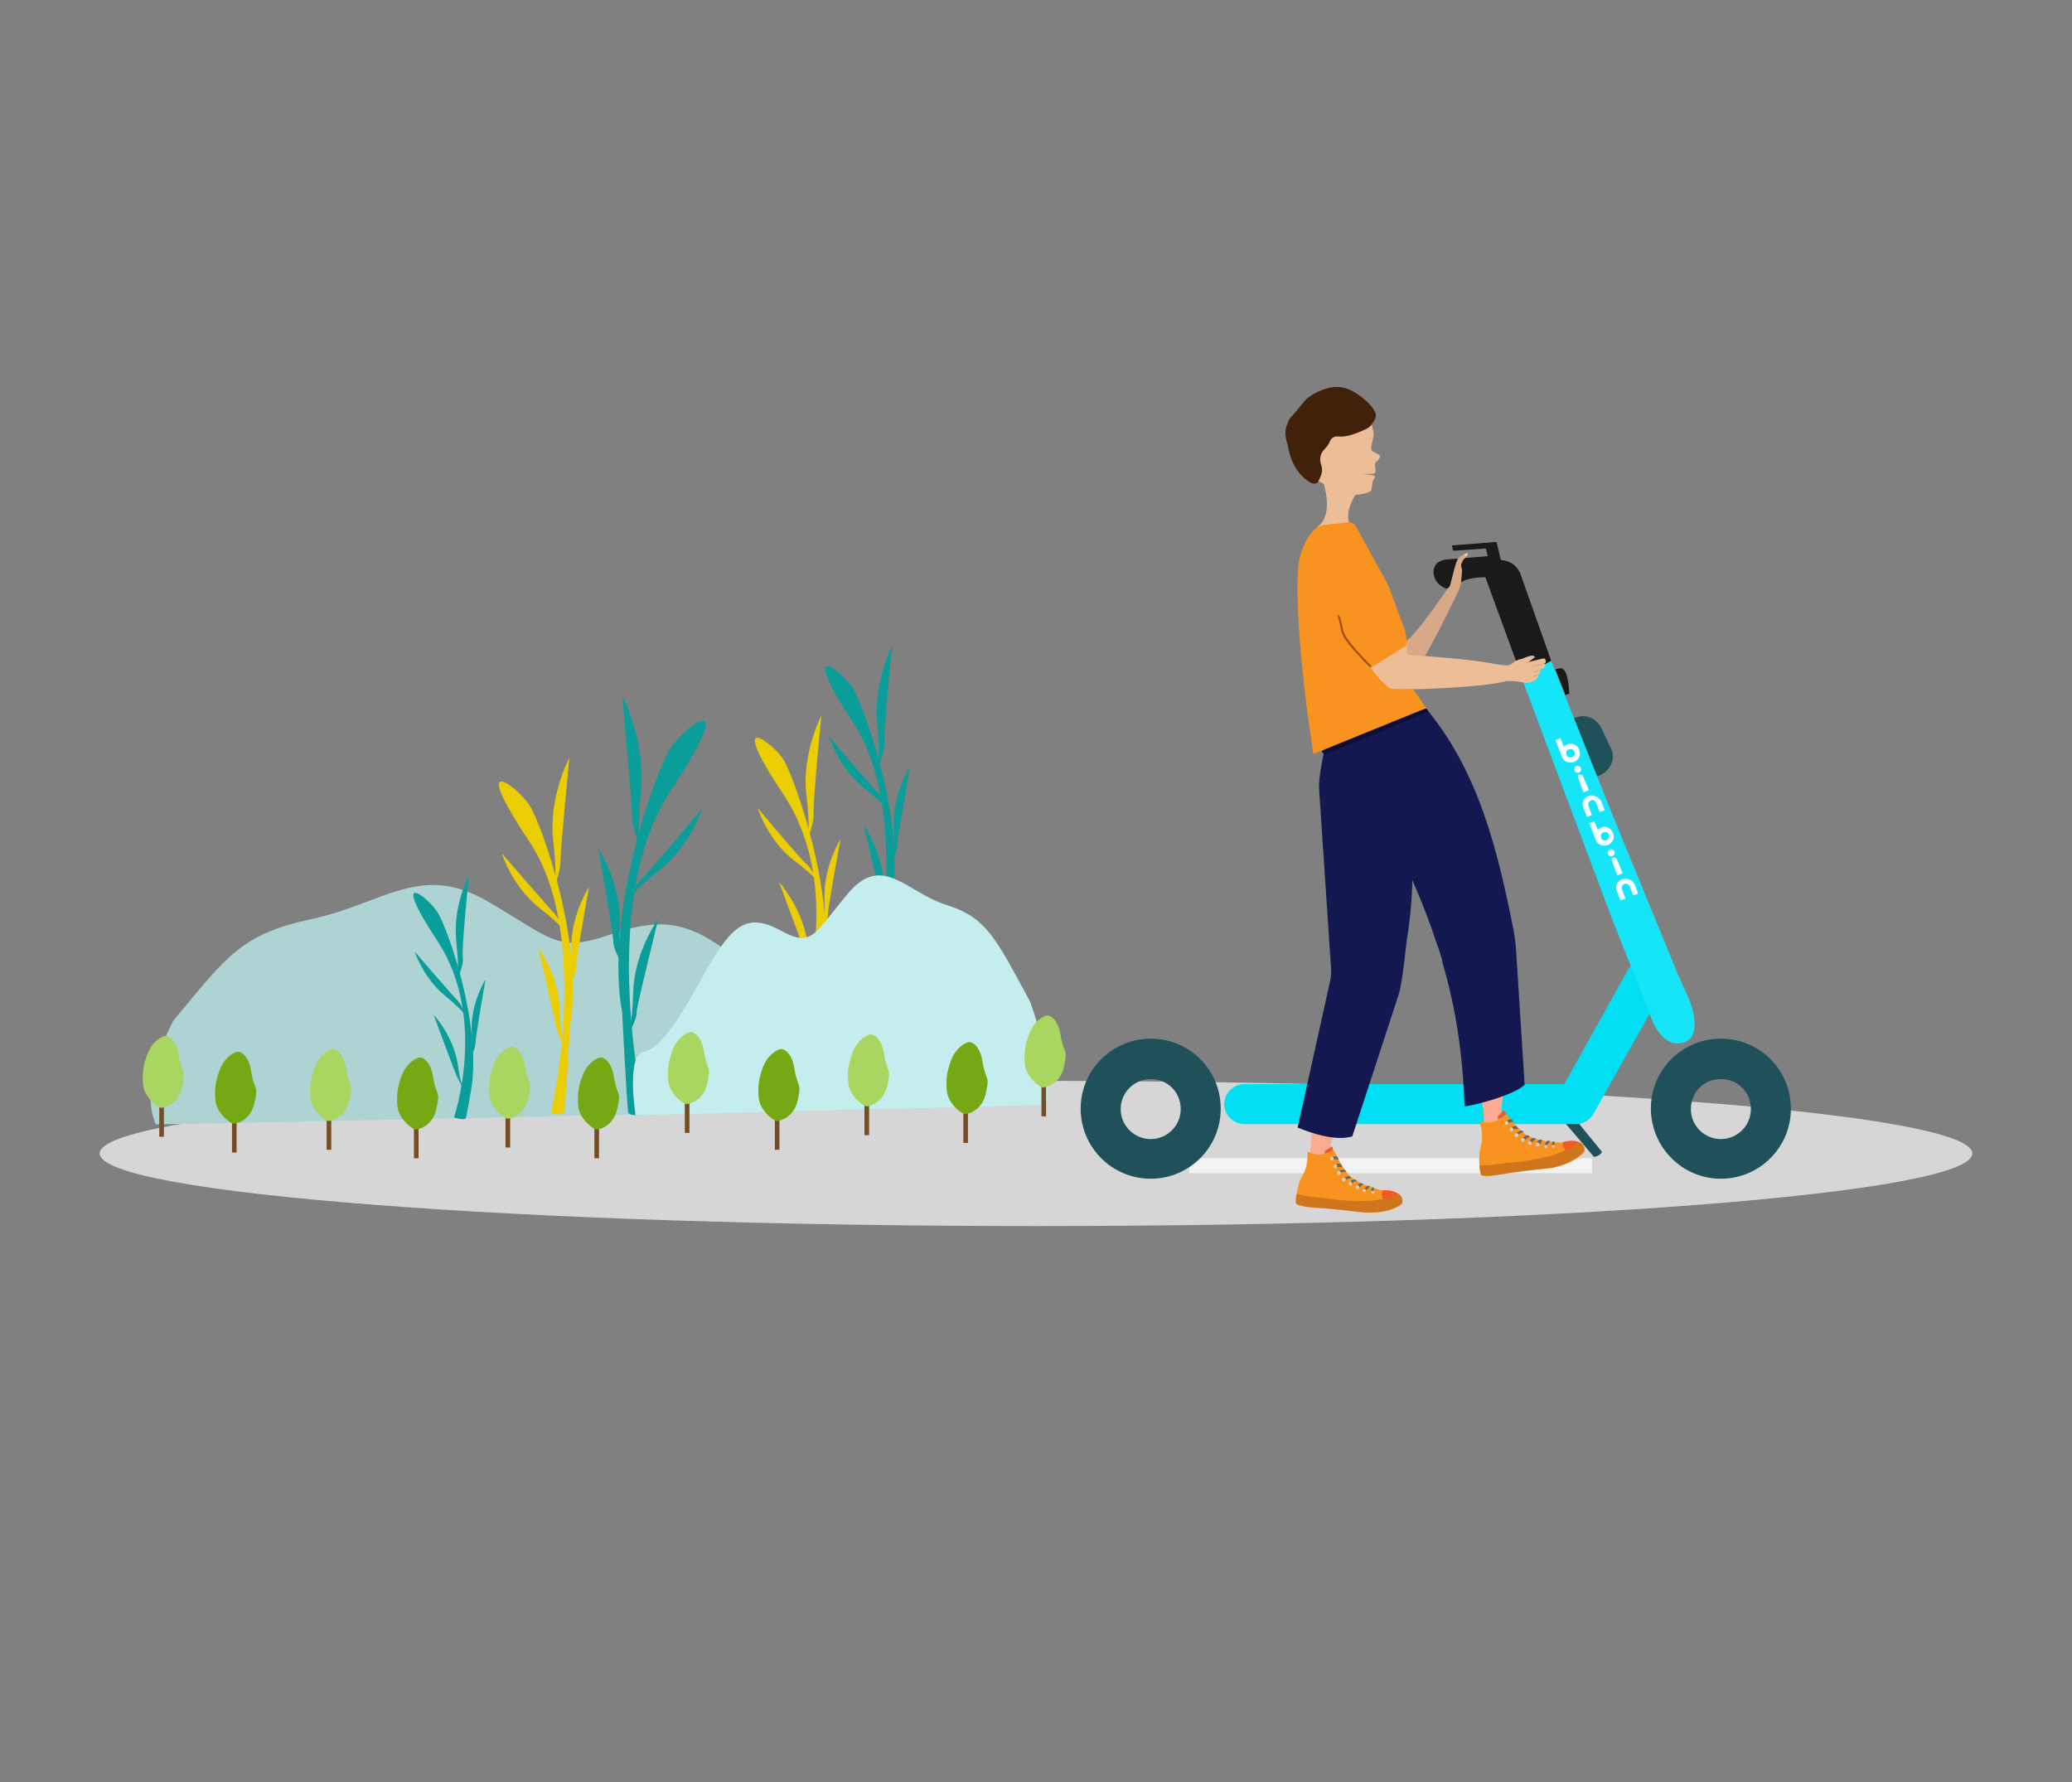 <svg width="343" height="295" viewBox="0 0 343 295" fill="none" xmlns="http://www.w3.org/2000/svg">
<rect x="0" y="0" width="343" height="295" fill="#808080" stroke="none"/>
<path d="M171.5 202.953C257.104 202.953 326.5 197.573 326.5 190.937C326.5 184.301 257.104 178.922 171.5 178.922C85.896 178.922 16.5 184.301 16.5 190.937C16.5 197.573 85.896 202.953 171.5 202.953Z" fill="#D6D6D6"/>
<path d="M263.545 191.715H196.863V194.199H263.545V191.715Z" fill="#F2F2F2"/>
<path fill-rule="evenodd" clip-rule="evenodd" d="M258.822 185.566L263.854 191.49C264.49 191.426 264.936 191.171 265.191 190.662L260.35 184.738L258.822 185.566Z" fill="#20505A"/>
<path fill-rule="evenodd" clip-rule="evenodd" d="M274.11 159.195C275.702 160.087 276.275 162.061 275.384 163.717L263.792 184.354C263.219 185.373 262.073 186.074 260.926 186.074H205.964C204.18 186.074 202.652 184.545 202.652 182.762C202.652 180.978 204.18 179.45 205.964 179.45H258.952L269.524 160.469C270.543 158.94 272.518 158.431 274.11 159.195Z" fill="#00DFF4"/>
<path fill-rule="evenodd" clip-rule="evenodd" d="M190.488 188.558C193.163 188.558 195.455 186.392 195.455 183.59C195.455 180.787 193.29 178.621 190.488 178.621C187.813 178.621 185.52 180.787 185.52 183.59C185.52 186.392 187.813 188.558 190.488 188.558ZM190.488 195.118C196.857 195.118 202.079 189.959 202.079 183.526C202.079 177.093 196.92 171.934 190.488 171.934C184.119 171.934 178.896 177.093 178.896 183.526C178.896 189.959 184.119 195.118 190.488 195.118Z" fill="#20505A"/>
<path fill-rule="evenodd" clip-rule="evenodd" d="M284.873 188.558C287.548 188.558 289.841 186.392 289.841 183.59C289.841 180.787 287.676 178.621 284.873 178.621C282.071 178.621 279.906 180.787 279.906 183.59C279.906 186.392 282.199 188.558 284.873 188.558ZM284.873 195.118C291.242 195.118 296.465 189.959 296.465 183.526C296.465 177.093 291.306 171.934 284.873 171.934C278.441 171.934 273.282 177.093 273.282 183.526C273.346 189.959 278.505 195.118 284.873 195.118Z" fill="#20505A"/>
<path fill-rule="evenodd" clip-rule="evenodd" d="M260.672 118.877C262.391 118.049 264.239 118.877 265.067 120.469L266.659 123.845C267.487 125.565 266.659 127.412 265.067 128.24C263.347 129.068 261.5 128.24 260.672 126.648L259.079 123.272C258.251 121.679 258.952 119.705 260.672 118.877Z" fill="#20505A"/>
<path fill-rule="evenodd" clip-rule="evenodd" d="M266.531 151.238L273.536 169.008C273.919 170.027 274.938 171.429 275.702 172.002C276.912 172.83 278.122 173.021 279.523 172.193C281.115 170.983 280.606 167.607 279.396 164.932L277.867 161.556L266.467 133.722L256.787 109.391L251.819 112.002L266.531 151.238Z" fill="#15E5F6"/>
<path fill-rule="evenodd" clip-rule="evenodd" d="M258.569 110.661C258.187 110.533 257.486 110.788 257.486 110.788L259.142 115.056L259.779 114.801C259.779 114.864 259.716 111.043 258.569 110.661Z" fill="#1A1A1A"/>
<path fill-rule="evenodd" clip-rule="evenodd" d="M251.882 111.936L245.895 95.567C246.277 95.567 243.793 95.439 242.329 96.14C241.501 96.522 239.526 97.669 239.208 97.35C238.125 96.841 237.425 96.14 237.297 94.739C237.297 93.465 238.125 92.828 239.208 92.637L246.277 92.064L245.959 90.79L240.546 91.172L240.354 90.28L247.742 89.707L248.443 92.701C249.717 92.828 250.863 93.274 251.627 94.803L256.786 109.388L251.882 111.936Z" fill="#1A1A1A"/>
<g opacity="0.96">
<path d="M265.066 136.968C264.875 137.096 264.684 137.159 264.493 137.35L263.919 135.949L263.091 136.268L264.174 139.07C264.493 139.898 265.384 140.153 266.149 139.898C266.977 139.58 267.359 138.688 267.04 137.924C266.722 137.032 265.83 136.65 265.066 136.968ZM265.958 139.07C265.575 139.198 265.13 139.07 265.066 138.688C264.938 138.306 265.066 137.86 265.448 137.796C265.83 137.669 266.276 137.796 266.34 138.179C266.467 138.561 266.212 138.943 265.958 139.07Z" fill="white"/>
<path d="M268.505 145.566C267.677 145.884 267.295 146.776 267.677 147.54L268.25 149.069L269.078 148.75L268.505 147.222C268.378 146.903 268.505 146.521 268.887 146.33C269.206 146.203 269.588 146.33 269.779 146.712L270.352 148.241L271.18 147.922L270.607 146.394C270.225 145.629 269.333 145.247 268.505 145.566Z" fill="white"/>
<path d="M267.039 141.935C266.848 142.062 266.721 142.253 266.848 142.508L267.74 144.928L268.632 144.546L267.613 142.126C267.549 142.062 267.358 141.871 267.039 141.935Z" fill="white"/>
<path d="M266.72 141.744C267.037 141.744 267.293 141.488 267.293 141.171C267.293 140.854 267.037 140.598 266.72 140.598C266.404 140.598 266.147 140.854 266.147 141.171C266.147 141.488 266.404 141.744 266.72 141.744Z" fill="white"/>
<path d="M259.461 123.211C259.27 123.338 259.079 123.402 258.888 123.593L258.314 122.191L257.486 122.51L258.569 125.312C258.888 126.14 259.779 126.395 260.544 126.14C261.372 125.822 261.754 124.93 261.435 124.166C261.181 123.274 260.225 122.892 259.461 123.211ZM260.225 125.312C259.843 125.44 259.397 125.312 259.334 124.93C259.206 124.548 259.333 124.102 259.716 124.039C260.098 123.975 260.544 124.039 260.607 124.421C260.862 124.803 260.671 125.185 260.225 125.312Z" fill="white"/>
<path d="M262.963 131.747C262.135 132.066 261.753 132.957 262.135 133.722L262.708 135.25L263.536 134.932L262.963 133.403C262.836 133.085 262.963 132.703 263.345 132.511C263.727 132.32 264.046 132.512 264.237 132.894L264.81 134.422L265.638 134.104L265.065 132.575C264.555 131.875 263.727 131.492 262.963 131.747Z" fill="white"/>
<path d="M261.436 128.18C261.245 128.307 261.118 128.498 261.245 128.753L262.137 131.173L263.028 130.791L262.009 128.371C261.946 128.307 261.627 128.18 261.436 128.18Z" fill="white"/>
<path d="M261.181 127.924C261.498 127.924 261.754 127.667 261.754 127.351C261.754 127.034 261.498 126.777 261.181 126.777C260.864 126.777 260.608 127.034 260.608 127.351C260.608 127.667 260.864 127.924 261.181 127.924Z" fill="white"/>
</g>
<path d="M215.896 96.205C215.896 98.625 224.494 112.829 230.226 113.976C230.29 113.976 230.417 114.039 230.544 114.103C230.99 114.167 231.436 114.103 231.818 113.848C234.238 112.957 239.715 101.364 241.499 97.67L240.161 96.778C238.633 98.689 233.092 107.415 231.245 106.842C231.245 106.842 230.799 106.906 230.672 106.714C223.985 98.562 220.991 96.332 218.698 94.231L215.896 96.205Z" fill="#D8A988"/>
<path d="M217.042 186.329C217.424 187.475 216.66 191.743 216.66 193.208C217.552 194.418 219.845 193.463 220.1 192.189C220.1 192.061 220.227 191.998 220.227 191.679C219.972 190.851 220.482 187.794 221.182 186.074L217.042 186.329Z" fill="#F9AC91"/>
<path d="M245.256 182.507C245.83 183.59 245.511 186.584 245.702 187.985C246.785 189.068 248.887 187.666 248.823 186.329C248.887 186.202 248.887 186.074 248.887 185.819C248.377 185.055 248.505 182.38 249.014 180.66L245.256 182.507Z" fill="#F9AC91"/>
<path d="M221.054 120.088L236.085 117.285C244.619 127.604 247.803 140.024 250.605 154.228C250.796 155.31 250.924 156.457 250.988 157.54L252.389 179.578C250.733 181.17 244.619 182.89 242.453 183.145C242.135 174.546 241.052 167.094 238.823 159.451C238.632 158.177 237.677 155.756 237.677 155.756C233.983 143.973 222.774 122.763 221.054 120.088Z" fill="#131851"/>
<path d="M223.857 188.114C220.991 188.942 216.978 187.541 214.813 186.649L220.29 161.936C220.354 161.426 220.354 160.981 220.354 160.471L218.38 130.853C218.316 130.153 218.379 129.388 218.443 128.751C218.762 126.14 219.462 122.446 220.481 121.172H231.499C234.684 135.821 234.111 148.369 232.901 155.439C232.773 156.076 232.2 162.891 231.436 164.93L223.857 188.114Z" fill="#131851"/>
<path d="M236.467 117.795L219.207 124.992L218.761 124.291L236.148 117.285L236.467 117.795Z" fill="#0E0E38"/>
<path d="M218.953 79.578L225.386 80.215C223.539 83.145 222.074 85.756 224.239 87.795L218.061 87.221C220.163 85.82 219.908 82.317 218.953 79.578Z" fill="#EDBD98"/>
<path d="M225.385 67.414C225.385 67.414 227.869 70.408 227.296 72.573C227.232 72.892 227.169 73.21 227.105 73.401C226.85 74.612 226.85 74.548 228.124 75.185C228.825 75.503 228.188 76.14 227.869 76.395C227.678 76.522 227.551 76.777 227.615 77.032C227.615 77.287 227.678 77.605 227.678 77.605C227.678 77.669 227.933 78.433 227.169 78.433C223.602 78.497 226.532 78.433 227.36 78.688C227.36 78.688 227.678 78.879 227.615 79.006C227.551 79.198 227.296 79.388 227.232 79.707C227.169 79.962 227.105 80.79 226.978 81.172C226.85 81.554 224.685 82.127 223.475 81.809C222.52 81.618 221.182 81.236 220.672 81.172C220.481 81.172 220.163 80.662 220.036 80.535C219.781 80.344 219.08 80.153 218.507 79.771C217.424 79.07 218.38 78.752 218.443 78.242C218.507 77.86 218.634 77.032 218.507 76.713C218.38 76.522 217.488 75.439 217.297 74.93C217.042 74.166 217.488 72.955 217.87 72.51C218.189 72.127 218.953 71.809 219.462 72.255C219.845 72.51 220.29 72.51 220.482 72.191C220.673 71.809 223.093 68.752 223.538 68.497C223.793 68.306 225.385 67.414 225.385 67.414Z" fill="#EDBD98"/>
<path d="M227.678 69.197C227.551 69.515 227.423 69.834 227.169 70.088C226.914 70.598 226.404 70.916 225.958 71.108C224.366 71.808 222.965 72.382 221.5 72.254C220.863 72.19 220.354 72.509 220.099 73.146C219.908 73.719 219.526 74.037 219.208 74.42C218.571 75.057 218.38 76.012 218.698 76.904C219.08 78.05 218.698 78.751 218.188 79.77C217.934 80.088 217.552 80.152 217.106 79.961C215.004 78.878 213.667 76.585 213.221 73.91C212.456 71.49 212.839 70.853 213.284 69.706C213.412 69.388 213.667 69.069 213.921 68.815C214.94 67.732 215.832 66.331 216.787 65.63C217.615 65.057 218.443 64.674 219.462 64.356C221.054 63.783 222.774 64.038 224.111 64.866C225.64 65.757 226.977 66.968 227.551 68.05C227.805 68.432 227.805 68.878 227.678 69.197Z" fill="#42210B"/>
<path d="M216.532 190.663C217.933 191.3 219.271 191.3 220.672 190.472C220.736 190.408 220.799 190.472 220.863 190.535C221.627 192 222.455 193.847 223.729 194.93C225.003 195.822 226.659 196.523 228.442 196.968C228.633 197.032 228.952 197.096 229.143 197.096C230.034 197.096 230.735 197.223 231.244 197.478C231.308 197.542 231.435 197.542 231.499 197.605C231.881 197.797 232.072 198.242 232.136 198.688C232.136 199.007 232.009 199.325 231.754 199.453C230.289 200.281 228.442 200.663 226.213 200.599L222.01 200.026L215.513 199.453L214.749 199.198C214.622 199.134 214.558 199.07 214.558 198.879C214.558 197.797 214.749 196.714 215.195 195.44C215.322 195.121 215.577 194.612 215.768 194.293C216.341 193.338 216.469 192 216.469 190.599C216.341 190.663 216.469 190.599 216.532 190.663Z" fill="#F7931E"/>
<path d="M214.685 197.668C214.558 197.668 214.431 198.878 214.558 199.197C214.686 199.515 215.959 199.706 216.15 199.77C217.169 199.897 218.252 199.961 219.462 200.025L223.156 200.407C224.175 200.534 225.449 200.725 226.659 200.725C227.678 200.725 228.633 200.662 229.588 200.407C230.353 200.279 231.117 199.897 231.881 199.451C231.945 199.388 232.009 199.324 232.072 199.26C232.263 198.878 232.2 198.114 231.563 197.668C230.735 198.05 229.525 198.432 228.124 198.623C227.105 198.814 225.958 198.814 224.684 198.814C222.71 198.751 220.8 198.623 219.144 198.305C217.488 198.178 215.896 197.986 214.685 197.668Z" fill="#CE751D"/>
<path d="M228.824 197.031C228.697 197.668 228.76 198.114 229.015 198.496C229.97 198.369 230.798 198.114 231.499 197.668C230.862 197.159 229.97 196.968 228.824 197.031Z" fill="#F15A24"/>
<path d="M220.481 192.125C220.656 192.125 220.799 191.983 220.799 191.807C220.799 191.631 220.656 191.488 220.481 191.488C220.305 191.488 220.162 191.631 220.162 191.807C220.162 191.983 220.305 192.125 220.481 192.125Z" fill="#D8CDC3"/>
<path d="M221.054 193.399C221.23 193.399 221.372 193.256 221.372 193.08C221.372 192.904 221.23 192.762 221.054 192.762C220.878 192.762 220.735 192.904 220.735 193.08C220.735 193.256 220.878 193.399 221.054 193.399Z" fill="#D8CDC3"/>
<path d="M221.627 194.485C221.803 194.485 221.946 194.342 221.946 194.166C221.946 193.99 221.803 193.848 221.627 193.848C221.451 193.848 221.309 193.99 221.309 194.166C221.309 194.342 221.451 194.485 221.627 194.485Z" fill="#D8CDC3"/>
<path d="M222.455 195.567C222.631 195.567 222.774 195.424 222.774 195.248C222.774 195.072 222.631 194.93 222.455 194.93C222.279 194.93 222.137 195.072 222.137 195.248C222.137 195.424 222.279 195.567 222.455 195.567Z" fill="#D8CDC3"/>
<path d="M223.538 196.266C223.714 196.266 223.856 196.123 223.856 195.947C223.856 195.771 223.714 195.629 223.538 195.629C223.362 195.629 223.219 195.771 223.219 195.947C223.219 196.123 223.362 196.266 223.538 196.266Z" fill="#D8CDC3"/>
<path d="M224.749 196.84C224.925 196.84 225.067 196.697 225.067 196.522C225.067 196.346 224.925 196.203 224.749 196.203C224.573 196.203 224.43 196.346 224.43 196.522C224.43 196.697 224.573 196.84 224.749 196.84Z" fill="#D8CDC3"/>
<path d="M226.009 197.27C226.117 197.179 226.131 197.019 226.041 196.911C225.95 196.803 225.789 196.789 225.682 196.879C225.574 196.97 225.56 197.13 225.65 197.238C225.74 197.346 225.901 197.36 226.009 197.27Z" fill="#D8CDC3"/>
<path d="M227.506 197.47C227.575 197.348 227.532 197.192 227.409 197.123C227.287 197.054 227.131 197.097 227.062 197.22C226.993 197.342 227.036 197.498 227.159 197.567C227.281 197.636 227.437 197.593 227.506 197.47Z" fill="#D8CDC3"/>
<path d="M221.181 192.7C221.436 192.637 221.818 192.573 222.009 192.764C222.073 192.892 222.2 193.083 222.264 193.274C222.009 193.146 221.5 193.146 221.309 193.21C221.436 192.955 221.372 192.764 221.181 192.7Z" fill="#686461"/>
<path d="M221.691 193.781C221.882 193.654 222.392 193.59 222.646 193.654C222.71 193.781 222.837 193.845 222.901 193.972C222.583 193.909 222.137 194.036 221.946 194.1C222.009 194.036 221.946 193.845 221.691 193.781Z" fill="#686461"/>
<path d="M222.519 194.931C222.71 194.803 223.155 194.676 223.41 194.676C223.538 194.803 223.601 194.867 223.729 194.994C223.41 194.994 222.901 195.185 222.773 195.313C222.837 195.122 222.773 194.931 222.519 194.931Z" fill="#686461"/>
<path d="M223.538 195.565C223.665 195.373 224.047 195.246 224.302 195.246C224.429 195.31 224.557 195.374 224.684 195.437C224.366 195.501 223.92 195.756 223.792 195.947C223.856 195.883 223.856 195.628 223.538 195.565Z" fill="#686461"/>
<path d="M224.684 196.202C224.875 196.011 225.066 195.884 225.321 195.82C225.448 195.884 225.512 195.948 225.703 196.011C225.448 196.139 225.193 196.394 225.066 196.585C225.002 196.33 224.938 196.202 224.684 196.202Z" fill="#686461"/>
<path d="M225.831 196.775C226.022 196.584 226.213 196.393 226.468 196.266C226.595 196.329 226.659 196.329 226.85 196.393C226.595 196.52 226.277 196.903 226.15 196.966C226.15 196.903 226.022 196.775 225.831 196.775Z" fill="#686461"/>
<path d="M226.976 197.156C227.04 196.838 227.103 196.774 227.167 196.52C227.295 196.52 227.486 196.647 227.486 196.647C227.358 196.902 227.422 197.029 227.358 197.284C227.358 197.156 227.231 197.029 226.976 197.156Z" fill="#686461"/>
<path d="M220.608 191.488C220.863 191.424 221.117 191.36 221.372 191.488C221.5 191.615 221.563 191.806 221.563 191.997C221.245 191.87 220.99 191.87 220.799 191.933C220.799 191.679 220.735 191.551 220.608 191.488Z" fill="#686461"/>
<path d="M219.271 190.98C219.271 190.916 219.271 190.789 219.271 190.725C219.335 190.534 219.398 190.406 219.589 190.343C219.844 190.152 220.163 190.024 220.481 189.77C220.609 189.961 220.672 190.152 220.672 190.47C220.417 190.598 220.099 190.725 219.908 190.789C219.717 190.852 219.526 190.916 219.271 190.98Z" fill="#F15A24"/>
<path d="M245.257 185.69C246.721 186.009 248.059 185.69 249.205 184.544C249.269 184.48 249.333 184.544 249.396 184.544C250.479 185.754 251.689 187.41 253.218 188.175C254.682 188.748 256.466 189.066 258.313 189.13C258.504 189.13 258.822 189.13 259.013 189.13C259.905 188.939 260.605 188.875 261.179 189.066C261.242 189.13 261.37 189.066 261.497 189.13C261.943 189.257 262.198 189.576 262.325 190.085C262.389 190.404 262.325 190.722 262.07 190.913C260.86 192.06 259.141 192.888 256.912 193.334L252.708 193.78L246.212 194.735L245.384 194.608C245.257 194.544 245.129 194.544 245.129 194.289C244.875 193.206 244.811 192.124 244.938 190.786C245.002 190.404 245.129 189.894 245.193 189.512C245.511 188.429 245.32 187.155 245.002 185.754C245.129 185.69 245.129 185.627 245.257 185.69Z" fill="#F7931E"/>
<path d="M245.002 192.888C244.875 192.888 245.002 194.162 245.193 194.417C245.384 194.735 246.658 194.544 246.849 194.608C247.868 194.48 248.951 194.353 250.098 194.098L253.791 193.652C254.81 193.525 256.084 193.461 257.294 193.207C258.313 192.952 259.205 192.697 260.097 192.187C260.797 191.869 261.434 191.359 262.071 190.722C262.134 190.659 262.198 190.531 262.198 190.468C262.326 190.022 262.071 189.321 261.37 189.066C260.67 189.64 259.523 190.277 258.249 190.786C257.294 191.232 256.148 191.487 254.938 191.742C252.963 192.124 251.116 192.442 249.397 192.506C247.868 192.761 246.276 192.952 245.002 192.888Z" fill="#CE751D"/>
<path d="M258.694 189.067C258.694 189.704 258.885 190.15 259.204 190.405C260.095 190.022 260.86 189.577 261.433 189.067C260.669 188.749 259.777 188.749 258.694 189.067Z" fill="#F15A24"/>
<path d="M249.397 186.203C249.573 186.203 249.716 186.061 249.716 185.885C249.716 185.709 249.573 185.566 249.397 185.566C249.221 185.566 249.079 185.709 249.079 185.885C249.079 186.061 249.221 186.203 249.397 186.203Z" fill="#D8CDC3"/>
<path d="M250.225 187.285C250.401 187.285 250.543 187.143 250.543 186.967C250.543 186.791 250.401 186.648 250.225 186.648C250.049 186.648 249.906 186.791 249.906 186.967C249.906 187.143 250.049 187.285 250.225 187.285Z" fill="#D8CDC3"/>
<path d="M251.052 188.239C251.228 188.239 251.37 188.096 251.37 187.92C251.37 187.744 251.228 187.602 251.052 187.602C250.876 187.602 250.733 187.744 250.733 187.92C250.733 188.096 250.876 188.239 251.052 188.239Z" fill="#D8CDC3"/>
<path d="M252.071 189.004C252.247 189.004 252.39 188.862 252.39 188.686C252.39 188.51 252.247 188.367 252.071 188.367C251.896 188.367 251.753 188.51 251.753 188.686C251.753 188.862 251.896 189.004 252.071 189.004Z" fill="#D8CDC3"/>
<path d="M253.281 189.512C253.457 189.512 253.6 189.369 253.6 189.193C253.6 189.018 253.457 188.875 253.281 188.875C253.105 188.875 252.963 189.018 252.963 189.193C252.963 189.369 253.105 189.512 253.281 189.512Z" fill="#D8CDC3"/>
<path d="M254.555 189.77C254.731 189.77 254.874 189.627 254.874 189.451C254.874 189.275 254.731 189.133 254.555 189.133C254.379 189.133 254.237 189.275 254.237 189.451C254.237 189.627 254.379 189.77 254.555 189.77Z" fill="#D8CDC3"/>
<path d="M256.101 189.962C256.185 189.849 256.163 189.69 256.05 189.605C255.938 189.521 255.778 189.543 255.694 189.656C255.609 189.768 255.632 189.928 255.744 190.012C255.857 190.097 256.016 190.074 256.101 189.962Z" fill="#D8CDC3"/>
<path d="M257.411 189.825C257.451 189.69 257.373 189.548 257.238 189.508C257.103 189.469 256.962 189.546 256.922 189.681C256.883 189.816 256.96 189.958 257.095 189.997C257.23 190.037 257.372 189.96 257.411 189.825Z" fill="#D8CDC3"/>
<path d="M250.225 186.583C250.479 186.455 250.798 186.328 251.053 186.455C251.18 186.582 251.307 186.774 251.435 186.837C251.116 186.774 250.67 186.901 250.479 186.965C250.543 186.774 250.479 186.646 250.225 186.583Z" fill="#686461"/>
<path d="M251.052 187.538C251.243 187.347 251.689 187.156 251.943 187.156C252.071 187.284 252.198 187.284 252.262 187.411C251.943 187.411 251.561 187.666 251.37 187.793C251.37 187.666 251.243 187.538 251.052 187.538Z" fill="#686461"/>
<path d="M252.072 188.368C252.263 188.177 252.581 187.986 252.9 187.922C253.091 188.049 253.155 188.049 253.282 188.177C252.964 188.24 252.518 188.559 252.454 188.75C252.454 188.495 252.263 188.304 252.072 188.368Z" fill="#686461"/>
<path d="M253.218 188.877C253.281 188.622 253.6 188.431 253.855 188.367C253.982 188.431 254.173 188.431 254.301 188.495C253.982 188.622 253.664 189.004 253.536 189.195C253.536 189.004 253.473 188.813 253.218 188.877Z" fill="#686461"/>
<path d="M254.428 189.131C254.555 188.876 254.746 188.685 254.937 188.621C255.065 188.685 255.192 188.685 255.383 188.748C255.128 188.94 255.001 189.258 254.937 189.449C254.81 189.258 254.683 189.067 254.428 189.131Z" fill="#686461"/>
<path d="M255.702 189.449C255.829 189.195 256.02 188.94 256.211 188.812C256.339 188.876 256.402 188.812 256.657 188.876C256.402 189.067 256.211 189.449 256.084 189.577C256.084 189.513 255.893 189.386 255.702 189.449Z" fill="#686461"/>
<path d="M256.913 189.578C256.913 189.26 256.976 189.132 256.976 188.941C257.104 188.941 257.358 189.005 257.358 189.005C257.295 189.324 257.358 189.451 257.358 189.642C257.295 189.578 257.104 189.387 256.913 189.578Z" fill="#686461"/>
<path d="M249.46 185.501C249.715 185.374 249.906 185.246 250.225 185.31C250.416 185.437 250.48 185.628 250.543 185.756C250.161 185.692 249.97 185.756 249.779 185.883C249.652 185.692 249.588 185.565 249.46 185.501Z" fill="#686461"/>
<path d="M247.995 185.31C247.995 185.246 247.931 185.119 247.931 185.055C247.931 184.864 247.995 184.673 248.186 184.546C248.377 184.291 248.632 184.1 248.95 183.781C249.141 183.972 249.269 184.163 249.332 184.418C249.078 184.609 248.887 184.8 248.695 184.928C248.441 185.119 248.25 185.246 247.995 185.31Z" fill="#F15A24"/>
<path d="M220.545 94.036C219.398 96.201 224.876 109.704 229.397 113.462C229.461 113.526 229.525 113.653 229.652 113.717C230.034 113.972 230.48 114.099 230.862 114.099C233.282 114.227 244.81 113.844 249.077 112.825L249.396 110.341C244.937 109.067 233.346 108.43 233.346 108.43C233.346 108.43 232.837 108.239 232.9 108.048C233.346 101.36 226.086 97.985 223.474 92.762L220.545 94.036Z" fill="#EDBD98"/>
<path d="M226.914 110.533L232.837 106.839C232.9 105.82 232.709 104.482 232.2 103.336L229.971 97.285C229.652 96.521 228.952 95.247 228.633 94.737L224.366 86.967C224.111 86.584 223.666 86.457 223.22 86.457L219.271 86.903C218.825 86.967 218.316 87.094 217.997 87.349C217.424 87.731 217.042 88.24 216.66 88.75C215.768 90.088 214.94 92.508 214.877 94.1C214.24 105.374 217.424 124.801 217.424 124.801L236.085 117.221C229.78 114.1 229.143 113.527 226.914 110.533Z" fill="#F7931E"/>
<path d="M226.787 110.471C222.265 105.885 222.138 105.121 221.883 103.719C221.819 103.274 221.692 102.7 221.437 101.936L221.692 101.809C222.01 102.637 222.074 103.146 222.201 103.656C222.456 104.993 222.583 105.694 227.042 110.28L226.787 110.471Z" fill="#9E4F0D"/>
<path d="M255.894 109.515C255.894 109.005 255.575 108.942 255.384 109.005L253.027 109.578L253.983 108.878C254.11 108.75 253.983 108.559 253.855 108.559C253.282 108.432 252.263 108.941 251.945 109.069C251.754 109.069 251.117 109.26 250.734 109.515C250.289 109.833 250.034 110.152 249.461 110.152L247.741 110.024L248.25 112.891C249.333 112.636 250.862 112.699 252.39 113.018C252.773 113.082 253.155 113.018 253.537 112.891C253.855 112.827 254.174 112.572 254.365 112.381C254.683 112.063 254.683 111.68 254.683 111.68C255.257 111.298 254.875 110.916 254.875 110.916C254.875 110.916 255.32 110.725 255.639 110.534C255.957 110.279 255.639 109.833 255.639 109.833C255.766 109.833 255.894 109.706 255.894 109.515Z" fill="#EDBD98"/>
<path d="M253.09 109.579C253.09 109.642 252.708 109.77 252.262 109.897C251.816 110.088 251.434 110.216 251.434 110.216C251.434 110.152 251.816 110.025 252.262 109.897C252.708 109.642 253.026 109.515 253.09 109.579Z" fill="#C99877"/>
<path d="M255.637 109.832C255.637 109.832 255.128 110.023 254.555 110.151C253.918 110.342 253.408 110.405 253.408 110.405C253.408 110.405 253.918 110.214 254.491 110.087C255.064 109.959 255.637 109.832 255.637 109.832Z" fill="#C99877"/>
<path d="M254.683 111.681C254.683 111.681 254.428 111.809 254.173 111.936C253.855 112 253.6 112.063 253.6 112.063C253.6 112.063 253.855 111.936 254.11 111.809C254.428 111.681 254.683 111.618 254.683 111.681Z" fill="#C99877"/>
<path d="M254.874 110.98C254.874 110.98 254.62 111.107 254.365 111.171C254.046 111.234 253.792 111.234 253.792 111.234C253.792 111.234 254.046 111.107 254.301 111.043C254.683 110.98 254.938 110.916 254.874 110.98Z" fill="#C99877"/>
<path d="M253.728 109.004C253.791 109.004 253.855 108.941 253.982 108.877C253.982 108.877 254.046 108.75 253.982 108.686C253.919 108.622 253.791 108.559 253.728 108.559C253.664 108.559 253.409 108.622 253.409 108.622C253.409 108.622 253.473 108.877 253.473 108.941C253.536 109.004 253.537 109.004 253.537 109.004C253.6 109.068 253.664 109.068 253.728 109.004Z" fill="#E5B28F"/>
<path d="M242.326 91.81C242.326 91.81 242.517 91.619 242.645 91.555C242.772 91.492 243.091 91.619 242.963 91.874C242.836 92.129 242.199 92.702 242.199 92.702C242.199 92.702 241.944 93.339 241.88 93.402C241.817 93.466 241.944 94.039 242.008 94.231C242.072 94.421 241.88 96.078 241.88 96.205C241.88 96.332 241.626 97.734 241.371 97.734C241.116 97.734 239.906 97.288 240.097 96.715C240.288 96.141 240.989 92.766 241.435 92.383C241.817 92.001 242.326 91.81 242.326 91.81Z" fill="#D8A988"/>
<path d="M242.39 91.809L242.644 91.618C242.772 91.554 242.963 91.618 242.899 91.809C242.836 91.936 242.708 92 242.644 92.064C242.517 91.936 242.453 91.872 242.39 91.809Z" fill="#EDC7AE"/>
<path d="M233.92 114.039L236.149 117.287L233.283 117.351L229.525 114.039L229.907 113.848C229.907 113.848 230.226 114.039 230.353 114.039C230.544 114.039 232.391 114.102 232.391 114.102L233.92 114.039Z" fill="#F7931E"/>
<path d="M28.659 168.995C37.639 158.231 39.805 154.664 51.651 152.116C63.433 149.568 69.674 142.753 80.692 149.186C91.838 155.683 92.22 157.785 101.518 154.536C110.881 151.352 115.466 153.135 123.873 160.269C132.153 167.53 138.585 172.816 144.062 173.199C149.412 173.581 147.629 183.581 147.629 183.581L45.6 185.746L25.793 186.129C23.692 181.097 25.602 175.109 28.659 168.995Z" fill="#AED3D3"/>
<path d="M75.533 162.304C75.533 162.304 76.17 161.667 75.533 155.871C74.896 150.074 77.635 144.852 77.635 144.852C77.635 144.852 76.361 157.144 76.616 158.609C76.807 160.011 75.533 162.304 75.533 162.304Z" fill="#0B9D99"/>
<path d="M77.192 168.355C77.192 168.355 77.192 167.718 73.625 164.788C70.058 161.859 68.657 157.527 68.657 157.527C68.657 157.527 74.899 164.788 75.727 165.616C76.555 166.444 77.192 168.355 77.192 168.355Z" fill="#0B9D99"/>
<path d="M77.636 175.616C77.636 175.616 78.273 175.171 78.082 170.648C77.891 166.062 80.375 162.113 80.375 162.113C80.375 162.113 78.719 171.476 78.719 172.75C78.655 173.769 77.636 175.616 77.636 175.616Z" fill="#0B9D99"/>
<path d="M77 180.839C77 180.839 76.363 180.393 75.726 175.871C74.898 171.285 71.777 167.973 71.777 167.973C71.777 167.973 75.089 176.89 75.535 177.973C75.981 178.928 77 180.839 77 180.839Z" fill="#0B9D99"/>
<path d="M75.152 184.977C75.152 184.977 80.756 168.544 72.477 155.869C64.134 143.194 71.012 148.608 72.477 151.092C74.133 153.767 79.992 170.009 77.89 181.028C77.89 181.028 77.254 184.786 77.062 185.168C76.553 185.423 75.152 184.977 75.152 184.977Z" fill="#0B9D99"/>
<path d="M91.583 147.273C91.583 147.273 92.411 146.445 91.583 139.184C90.755 131.923 94.258 125.426 94.258 125.426C94.258 125.426 92.793 140.585 92.793 142.305C92.857 144.343 91.583 147.273 91.583 147.273Z" fill="#EACE03"/>
<path d="M93.685 154.535C93.685 154.535 93.685 153.707 89.1 150.14C84.705 146.573 83.049 141.223 83.049 141.223C83.049 141.223 90.756 150.14 91.775 151.223C92.666 152.242 93.685 154.535 93.685 154.535Z" fill="#EACE03"/>
<path d="M94.131 163.452C94.131 163.452 94.768 162.815 94.577 157.21C94.386 151.605 97.507 146.828 97.507 146.828C97.507 146.828 95.405 158.484 95.405 159.949C95.405 161.414 94.131 163.452 94.131 163.452Z" fill="#EACE03"/>
<path d="M93.495 173.261C93.495 173.261 92.858 172.624 92.667 167.019C92.476 161.414 89.1 156.828 89.1 156.828C89.1 156.828 91.775 168.293 92.03 169.758C92.221 171.159 93.495 173.261 93.495 173.261Z" fill="#EACE03"/>
<path d="M91.201 184.278C91.201 184.278 98.079 154.915 87.634 139.31C77.253 123.705 85.787 130.393 87.634 133.259C89.736 136.571 96.805 156.38 94.322 170.074C94.322 170.074 93.685 183.577 93.303 184.214C93.048 184.724 91.201 184.278 91.201 184.278Z" fill="#EACE03"/>
<path d="M133.49 139.312C133.49 139.312 134.318 138.484 133.49 131.605C132.662 124.726 135.974 118.484 135.974 118.484C135.974 118.484 134.509 133.07 134.7 134.726C134.764 136.446 133.49 139.312 133.49 139.312Z" fill="#EACE03"/>
<path d="M135.592 146.382C135.592 146.382 135.592 145.554 131.198 142.242C127.058 138.93 125.402 133.707 125.402 133.707C125.402 133.707 132.662 142.433 133.745 143.261C134.573 144.089 135.592 146.382 135.592 146.382Z" fill="#EACE03"/>
<path d="M136.038 154.918C136.038 154.918 136.675 154.281 136.484 148.867C136.292 143.453 139.159 138.867 139.159 138.867C139.159 138.867 137.057 150.077 137.057 151.351C137.057 152.88 136.038 154.918 136.038 154.918Z" fill="#EACE03"/>
<path d="M135.21 161.159C135.21 161.159 134.573 160.713 133.554 155.363C132.535 149.949 128.968 146 128.968 146C128.968 146 132.917 156.637 133.363 157.847C133.49 159.312 135.21 161.159 135.21 161.159Z" fill="#EACE03"/>
<path d="M132.917 166.191C132.917 166.191 139.604 146.637 129.796 131.669C119.797 116.701 128.14 123.134 129.796 125.873C131.643 129.185 138.522 148.166 136.229 161.223C136.229 161.223 135.401 165.618 135.21 166C134.764 166.574 132.917 166.191 132.917 166.191Z" fill="#EACE03"/>
<path d="M106.104 140.652C106.104 140.652 105.276 139.633 106.104 131.098C106.932 122.563 102.983 115.047 102.983 115.047C102.983 115.047 104.639 132.945 104.639 135.047C104.703 137.34 106.104 140.652 106.104 140.652Z" fill="#0B9D99"/>
<path d="M103.81 149.378C103.81 149.378 103.81 148.359 109.032 144.156C114.255 140.015 116.293 133.773 116.293 133.773C116.293 133.773 107.377 144.41 106.103 145.621C104.893 146.703 103.81 149.378 103.81 149.378Z" fill="#0B9D99"/>
<path d="M103.237 160.015C103.237 160.015 102.409 159.378 102.6 152.754C102.792 146.066 99.034 140.461 99.034 140.461C99.034 140.461 101.518 154.219 101.518 155.875C101.581 157.467 103.237 160.015 103.237 160.015Z" fill="#0B9D99"/>
<path d="M103.81 171.416C103.81 171.416 104.638 170.78 104.829 164.155C105.02 157.531 108.969 152.117 108.969 152.117C108.969 152.117 105.657 165.62 105.402 167.276C105.53 168.932 103.81 171.416 103.81 171.416Z" fill="#0B9D99"/>
<path d="M106.74 184.348C106.74 184.348 98.651 149.826 110.88 131.1C123.171 112.565 112.981 120.463 110.88 124.029C108.396 127.979 100.053 151.482 102.982 167.532C102.982 167.532 103.81 183.583 104.001 184.157C104.447 184.985 106.74 184.348 106.74 184.348Z" fill="#0B9D99"/>
<path d="M145.208 127.465C145.208 127.465 145.845 126.637 145.208 119.758C144.571 112.879 147.692 106.828 147.692 106.828C147.692 106.828 146.227 121.159 146.418 123.07C146.482 124.535 145.208 127.465 145.208 127.465Z" fill="#0B9D99"/>
<path d="M147.119 134.534C147.119 134.534 147.119 133.706 142.979 130.394C138.839 127.082 137.183 121.859 137.183 121.859C137.183 121.859 144.444 130.394 145.526 131.413C146.291 132.241 147.119 134.534 147.119 134.534Z" fill="#0B9D99"/>
<path d="M147.5 142.817C147.5 142.817 148.138 142.18 147.946 136.766C147.755 131.352 150.622 126.957 150.622 126.957C150.622 126.957 148.774 137.976 148.52 139.441C148.774 140.779 147.5 142.817 147.5 142.817Z" fill="#0B9D99"/>
<path d="M147.118 152.179C147.118 152.179 146.481 151.542 146.29 146.383C146.099 140.969 142.978 136.574 142.978 136.574C142.978 136.574 145.653 147.593 145.653 148.867C145.653 150.141 147.118 152.179 147.118 152.179Z" fill="#0B9D99"/>
<path d="M144.634 162.626C144.634 162.626 151.067 134.728 141.323 119.76C131.515 104.792 139.667 111.225 141.323 114.155C143.17 117.467 150.048 136.193 147.564 149.123C147.564 149.123 146.927 162.053 146.736 162.626C146.481 163.008 144.634 162.626 144.634 162.626Z" fill="#0B9D99"/>
<path d="M170.556 165.871C164.888 155.425 163.423 151.922 156.736 149.82C149.985 147.718 146.1 141.094 140.368 147.909C134.636 154.724 134.509 156.954 129.095 153.96C123.682 151.094 121.262 153.068 116.994 160.457C112.855 167.973 109.607 173.514 106.55 174.087C103.62 174.661 105.212 184.597 105.212 184.597L162.149 183.196L173.167 182.877C173.995 177.591 172.594 171.731 170.556 165.871Z" fill="#C4EDEE"/>
<path d="M129.032 185.109H128.268V190.332H129.032V185.109Z" fill="#754C24"/>
<path d="M128.586 185.555C128.268 185.619 125.847 184.027 125.593 181.734C125.338 179.313 125.911 177.657 126.357 176.511C127.185 174.473 128.777 173.645 129.351 173.645C129.351 173.645 131.007 173.708 131.516 176.957C132.026 180.205 132.79 178.995 132.026 182.243C131.389 184.918 129.223 185.555 128.586 185.555Z" fill="#76A814"/>
<path d="M69.291 186.508H68.526V191.731H69.291V186.508Z" fill="#754C24"/>
<path d="M68.781 186.954C68.463 187.017 66.043 185.425 65.788 183.132C65.533 180.712 66.106 179.056 66.552 177.909C67.38 175.871 68.973 175.043 69.546 175.043C69.546 175.043 71.202 175.107 71.711 178.355C72.221 181.603 72.985 180.393 72.221 183.642C71.584 186.317 69.418 187.017 68.781 186.954Z" fill="#76A814"/>
<path d="M39.168 185.555H38.403V190.778H39.168V185.555Z" fill="#754C24"/>
<path d="M38.658 186.001C38.34 186.064 35.92 184.472 35.665 182.179C35.41 179.759 35.983 178.103 36.429 176.956C37.257 174.918 38.849 174.09 39.423 174.09C39.423 174.09 41.079 174.154 41.589 177.402C42.098 180.65 42.862 179.44 42.098 182.689C41.461 185.364 39.359 186.001 38.658 186.001Z" fill="#76A814"/>
<path d="M99.163 186.508H98.399V191.731H99.163V186.508Z" fill="#754C24"/>
<path d="M98.717 186.954C98.399 187.017 95.978 185.425 95.724 183.132C95.469 180.712 96.042 179.056 96.488 177.909C97.316 175.871 98.908 175.043 99.481 175.043C99.481 175.043 101.137 175.107 101.647 178.355C102.156 181.603 102.921 180.393 102.156 183.642C101.52 186.317 99.354 187.017 98.717 186.954Z" fill="#76A814"/>
<path d="M160.238 183.961H159.474V189.184H160.238V183.961Z" fill="#754C24"/>
<path d="M159.729 184.407C159.41 184.471 156.99 182.878 156.735 180.585C156.48 178.165 157.054 176.509 157.5 175.362C158.328 173.324 159.92 172.496 160.493 172.496C160.493 172.496 162.149 172.56 162.659 175.808C163.168 179.057 163.933 177.846 163.168 181.095C162.531 183.77 160.43 184.407 159.729 184.407Z" fill="#76A814"/>
<path d="M143.87 182.688H143.106V187.91H143.87V182.688Z" fill="#754C24"/>
<path d="M143.425 183.133C143.107 183.197 140.686 181.605 140.431 179.312C140.177 176.891 140.75 175.235 141.196 174.089C142.024 172.051 143.616 171.223 144.189 171.223C144.189 171.223 145.846 171.286 146.355 174.535C146.865 177.783 147.629 176.573 146.864 179.821C146.164 182.496 144.062 183.133 143.425 183.133Z" fill="#A9D661"/>
<path d="M114.129 182.305H113.365V187.528H114.129V182.305Z" fill="#754C24"/>
<path d="M113.62 182.751C113.301 182.814 110.881 181.222 110.626 178.929C110.372 176.509 110.945 174.853 111.391 173.706C112.219 171.668 113.811 170.84 114.384 170.84C114.384 170.84 116.04 170.904 116.55 174.152C117.059 177.4 117.824 176.19 117.059 179.439C116.423 182.114 114.321 182.751 113.62 182.751Z" fill="#A9D661"/>
<path d="M54.835 185.109H54.071V190.332H54.835V185.109Z" fill="#754C24"/>
<path d="M54.389 185.555C54.071 185.619 51.65 184.027 51.395 181.734C51.141 179.313 51.714 177.657 52.16 176.511C52.988 174.473 54.58 173.645 55.153 173.645C55.153 173.645 56.809 173.708 57.319 176.957C57.828 180.205 58.593 178.995 57.828 182.243C57.128 184.918 55.026 185.555 54.389 185.555Z" fill="#A9D661"/>
<path d="M27.131 182.941H26.367V188.164H27.131V182.941Z" fill="#754C24"/>
<path d="M26.685 183.387C26.366 183.451 23.946 181.859 23.691 179.566C23.436 177.145 24.01 175.489 24.456 174.343C25.284 172.305 26.876 171.477 27.449 171.477C27.449 171.477 29.105 171.54 29.615 174.789C30.124 178.037 30.889 176.827 30.124 180.075C29.488 182.75 27.322 183.387 26.685 183.387Z" fill="#A9D661"/>
<path d="M84.45 184.727H83.686V189.949H84.45V184.727Z" fill="#754C24"/>
<path d="M84.004 185.173C83.686 185.236 81.265 183.644 81.011 181.351C80.756 178.93 81.329 177.274 81.775 176.128C82.603 174.09 84.195 173.262 84.769 173.262C84.769 173.262 86.425 173.325 86.934 176.574C87.444 179.822 88.208 178.612 87.444 181.86C86.807 184.536 84.641 185.173 84.004 185.173Z" fill="#A9D661"/>
<path d="M173.167 179.566H172.403V184.789H173.167V179.566Z" fill="#754C24"/>
<path d="M172.658 180.012C172.34 180.076 169.919 178.484 169.664 176.191C169.41 173.77 169.983 172.114 170.429 170.968C171.257 168.93 172.849 168.102 173.422 168.102C173.422 168.102 175.078 168.165 175.588 171.414C176.098 174.662 176.862 173.452 176.098 176.7C175.461 179.375 173.295 180.012 172.658 180.012Z" fill="#A9D661"/>
</svg>

